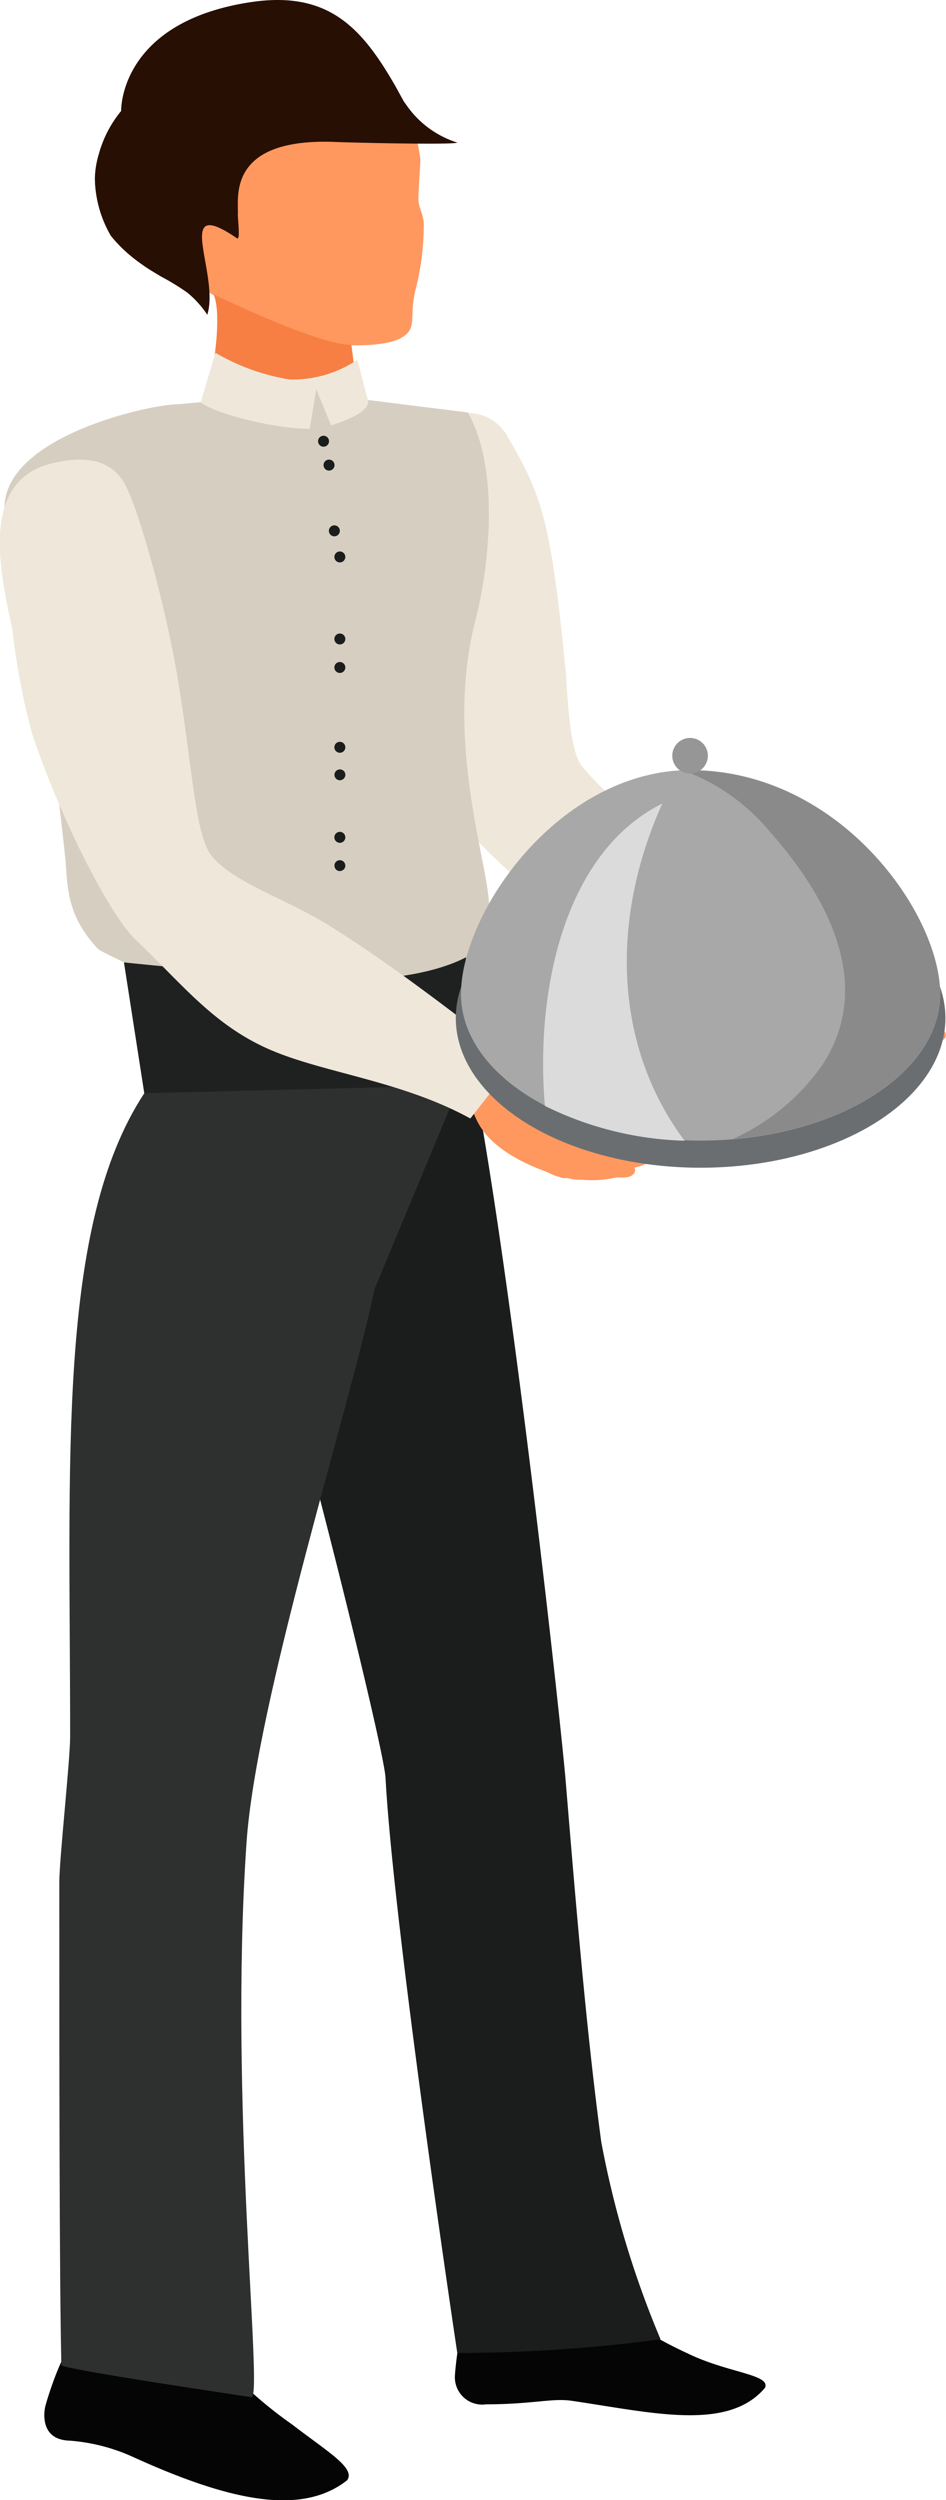 <svg xmlns="http://www.w3.org/2000/svg" viewBox="0 0 63.8 168.52"><defs><style>.cls-1{fill:#ff985f;}.cls-2{fill:#512304;}.cls-3{fill:#280f04;}.cls-4{fill:#f77f43;}.cls-5{fill:#050505;}.cls-6{fill:#efe8da;}.cls-7{fill:#d6cfc1;}.cls-8{fill:#1b1c1c;}.cls-9{fill:#eda97c;}.cls-10{fill:#2e3030;}.cls-11{fill:#1f2121;}.cls-12{fill:#6b6e70;}.cls-13{fill:#a8a8a8;}.cls-14{fill:#7f7f7f;opacity:0.72;}.cls-15{fill:#dbdbdb;}.cls-16{fill:#969696;}</style></defs><title>server 3</title><g id="Layer_2" data-name="Layer 2"><g id="_ÎÓÈ_3" data-name="—ÎÓÈ_3"><path class="cls-1" d="M10.13,8.55c1.84-4.3,7.12-5.29,10.33-4,1.71.67,5.85.44,7.18,3.19a15.2,15.2,0,0,1,.71,3c0,.59-.17,2.37-.12,2.86s.38,1,.35,1.59a17.61,17.61,0,0,1-.52,4.2c-.53,2,.17,2.71-1,3.38-1.38.82-6.46.74-9.33-.92-2.31-1.33-3.7-2.2-4-2.34C8,16.61,8.3,12.84,10.13,8.55Z"/><path class="cls-2" d="M8.68,16.66A16.35,16.35,0,0,0,9.87,18a9.27,9.27,0,0,1-2.4-2.11A7.89,7.89,0,0,1,6.4,12a5.77,5.77,0,0,1,.26-1.59,5.29,5.29,0,0,0,.15,2A8.28,8.28,0,0,0,8.68,16.66Z"/><path class="cls-2" d="M10.85,18.61l-.38-.22a20.22,20.22,0,0,1-1.62-1.72,8.41,8.41,0,0,1-1.8-3.59c.07.18.15.35.23.52a6.78,6.78,0,0,0,1.2,1.65,1.62,1.62,0,0,0,.1.18,5.08,5.08,0,0,0,.8,1.14c.35.38.77.69,1.15,1a10.71,10.71,0,0,1,1.53,1.71C11.67,19.06,11.25,18.84,10.85,18.61Z"/><path class="cls-2" d="M13.49,20.56a6,6,0,0,0-.88-.87l-.23-.17A10,10,0,0,0,11,17.82a11.24,11.24,0,0,1-2.16-2.25v0a11.41,11.41,0,0,0,1.08.87c.56.4,1.14.77,1.67,1.21a6.21,6.21,0,0,1,.73.72l.07.08.2.27a3.62,3.62,0,0,1,.27.41,5.39,5.39,0,0,1,.3.52l.06.12a1.63,1.63,0,0,1,.09.19Q13.39,20.25,13.49,20.56Z"/><path class="cls-3" d="M6.4,12A7.8,7.8,0,0,1,8.17,7.48h0S8,1.51,16.87.15c5.25-.8,7.52,1.68,9.81,5.68l.55,1,.2.28a6.56,6.56,0,0,0,3.41,2.5c-.16.17-7.58,0-8.44-.05-7.16-.2-6.29,3.85-6.36,4.89,0,.4.18,1.77-.06,1.61-4.38-3-1.14,2.4-2,5.16a6.54,6.54,0,0,0-1.34-1.49,16,16,0,0,0-1.76-1.08l-.65-.39a11.11,11.11,0,0,1-2.73-2.36A7.89,7.89,0,0,1,6.4,12Z"/><path class="cls-4" d="M13.77,29c.4-.07-.73-.84-.19-1.15.51-1,1.54-6.28.83-8,.05,0,7,3.41,9.29,3.39l.59,4.67c2.22.87.89,1.76,2.22.87a3.59,3.59,0,0,1,4.68.81c1.06,1.35-.52.7-1,2.48a18.64,18.64,0,0,1-1,2.49c-.2.42-.48.79-.69,1.2a1.17,1.17,0,0,0-.05.11c.13.26.27.51.41.76.32.34.68.65,1,1a1.07,1.07,0,0,1,.51.35,3.54,3.54,0,0,1,.87,2.25,4.21,4.21,0,0,1,0,1.46v0a.09.09,0,0,0,0,.05.36.36,0,0,0,0,.1,2.68,2.68,0,0,1-.07.27,1.12,1.12,0,0,1,0,.13.43.43,0,0,0,0,0,3.25,3.25,0,0,1-.18.43,1.64,1.64,0,0,1-.31.41l-.49.68a10.52,10.52,0,0,1-4.51,3.32,4.61,4.61,0,0,0-.58.33c-.06.07-.11.14-.17.2A3.82,3.82,0,0,0,22,50.5a5.35,5.35,0,0,0-.1,1.38c-3.58.56-7.16,1.06-10.76,1.54.05-.13.09-.26.13-.4C12,50.18,12.2,29.26,13.77,29Z"/><path class="cls-1" d="M50.31,65.63c.11-.52.2-1,.28-1.55.55-.16.4.14.77,0l.28-.72c1.3-.54,4.85-.21,5.78.61,1.7,1.51,2.16,1.32,3.23,1.4.66,0-.1,1.25-1.06.92-.14,0-1-.36-1-.36a12.53,12.53,0,0,0,1.4.8,32.57,32.57,0,0,1,3.23.9c.19.07.66.57-.07.62-.58,0,.16.8.58,1.31a.38.38,0,0,1-.14.54,2.51,2.51,0,0,1-.72.22.34.34,0,0,1,0,.35c-.2.39-.81.34-1.21.32a7.13,7.13,0,0,1-2.31.16c-.26,0,0,0-.26,0S58.6,71,58.37,71h0l-.31-.06a4.91,4.91,0,0,1-.51-.15c-.21-.08-.41-.18-.61-.28h0c-4.65-1.69-4.72-3.88-5-4.07a2.39,2.39,0,0,0-1.6-.73Z"/><path class="cls-5" d="M41.81,156c-5.56-.16-9.74,1.27-10.24-.09-.54.58-.87,3.7-.89,4.23a1.84,1.84,0,0,0,2.1,1.92c3.1,0,4.46-.43,5.76-.24,5.41.79,10.54,2.09,13.05-.87.42-.91-2.5-1-5.21-2.32A28.72,28.72,0,0,1,41.81,156Z"/><path class="cls-6" d="M38.16,45.35c-1-10.41-1.66-12-3.91-15.9-1.22-2.13-3.51-1.69-4.82-1.34-5.19,1.37-2,8.28-1,12.24.69,2.58-.47,10.87,3.91,16.46a28.44,28.44,0,0,0,8.7,6.26c2.62,1.17,7.57,2,10.85,3.33l2.21-3.33c-3.19-2-7.23-5.68-9.55-7a19.23,19.23,0,0,1-5.37-4.51C38.35,50.33,38.26,46.41,38.16,45.35Z"/><path class="cls-7" d="M31.8,74.63,11.12,73.11S10,68.87,9.53,65.6c0-.3-2.67-1.37-2.94-1.66-2.27-2.41-2-4.52-2.21-6.3A172.06,172.06,0,0,0,.3,34.25c0-4.87,9.87-7,11.67-7L14.72,27l.89-2.5a9,9,0,0,0,3.92,1.31,9.57,9.57,0,0,0,4.17-.62l.4,1.68,7.45.93c2.28,4,1.31,10.94.55,13.86-2.29,8.69,1.18,17.37.87,19.85-.26,2-1.23,2.84-1.21,3.29C32,69.94,31.8,74.63,31.8,74.63Z"/><path class="cls-8" d="M22.92,35.78a.37.37,0,1,1-.36-.37A.37.37,0,0,1,22.92,35.78Z"/><path class="cls-8" d="M23.29,63.94a.37.37,0,1,1-.73,0,.37.37,0,0,1,.73,0Z"/><path class="cls-8" d="M22.8,58a.37.37,0,0,1,.47.23.36.36,0,0,1-.23.46.35.35,0,0,1-.46-.22A.36.36,0,0,1,22.8,58Z"/><path class="cls-8" d="M23.29,56.44a.37.37,0,1,1-.37-.37A.37.37,0,0,1,23.29,56.44Z"/><circle class="cls-8" cx="22.92" cy="50.37" r="0.37"/><circle class="cls-8" cx="22.92" cy="43.07" r="0.37"/><circle class="cls-8" cx="22.92" cy="37.54" r="0.37"/><path class="cls-8" d="M22.77,52.56a.37.37,0,0,1-.18-.49.37.37,0,0,1,.48-.18.36.36,0,0,1,.19.48A.37.37,0,0,1,22.77,52.56Z"/><circle class="cls-8" cx="22.92" cy="44.99" r="0.37"/><circle class="cls-8" cx="21.82" cy="29.74" r="0.37"/><path class="cls-8" d="M22.56,31.34a.37.37,0,1,1-.37-.36A.37.37,0,0,1,22.56,31.34Z"/><path class="cls-9" d="M13.16,67.12c-3.58,4.19-2,6-5.26,15.92-1.63,5-.66,25.34-.78,32.46-.07,4.08-3.3,7.92-3.11,13.59.13,3.67,2,11.84,2.15,24.28,0,2.25-1.89,4-2,5.34a1.85,1.85,0,0,0,1.24,2.15s5.66.57,7-.17a4.42,4.42,0,0,0,1.23-1.58s-2.44-3.5-2.45-4.46c-.21-13,2-32,3.47-36.79,3.51-11.64,5.78-34,10.62-44.79C17,71,21.66,67.15,13.16,67.12Z"/><path class="cls-5" d="M16.38,160.7c-5.41-1.28-11.39-1-11.61-2.48-.64.46-1.59,3.45-1.72,4,0,0-.55,2.24,1.67,2.29A12.6,12.6,0,0,1,9,165.62c6.6,3,11.36,3.95,14.41,1.56.6-.82-1.33-1.93-3.72-3.77A28.51,28.51,0,0,1,16.38,160.7Z"/><path class="cls-8" d="M26,119.83c.55,10.22,4.84,38.77,4.84,38.77a106,106,0,0,0,13.71-.92,64.69,64.69,0,0,1-4-13.31c-1-7.43-1.71-16-2.4-24.33-.43-5.16-5.71-53.07-8.36-54.84C27.11,68.26,18.54,79.61,16.21,83,17.22,83,25.88,117.38,26,119.83Z"/><path class="cls-10" d="M4.14,159.42C4,153.73,4,138.2,4,126.88c0-1.6.73-8.22.73-9.84,0-18.59-.9-34.38,5-43.35l10.16-7.78,3.67.79,8.44,4L25.25,86.91c-1.45,7.23-8,27.76-8.63,37.38-1.19,17.49,1.14,37.3.34,37.29C17,161.58,4.15,159.69,4.14,159.42Z"/><path class="cls-6" d="M24.84,27.08l-.74-2.83a7.84,7.84,0,0,1-4.57,1.33,14.53,14.53,0,0,1-5-1.8l-1,3.34c1.15.86,5.31,1.82,7.36,1.78l.44-2.68,1,2.46C23,28.44,24.78,27.89,24.84,27.08Z"/><path class="cls-11" d="M32,73.13l-22.27.56L8.36,64.87S20.65,66.16,24.52,66c4.69-.14,6.9-1.48,6.9-1.48Z"/><path class="cls-1" d="M30.23,74c.11-.52.21-1,.29-1.55.54-.16.4.15.76,0l.28-.72c1.31-.54,4.86-.21,5.79.61,1.7,1.51,2.15,1.33,3.23,1.4.66,0-.1,1.25-1.07.93l-1-.37a12.53,12.53,0,0,0,1.4.8,32.38,32.38,0,0,1,3.22.9c.19.07.66.57-.06.62s.16.8.58,1.32a.37.37,0,0,1-.14.53,3,3,0,0,1-.72.23.34.34,0,0,1,0,.34c-.2.39-.81.34-1.22.32a7.1,7.1,0,0,1-2.31.16c-.26,0,0,0-.25,0s-.49-.06-.73-.11h0l-.31,0-.52-.16q-.3-.12-.6-.27l0,0c-4.65-1.69-4.72-3.88-5-4.07A2.4,2.4,0,0,0,30.22,74Z"/><path class="cls-6" d="M14.21,57.6c-1.08-1.45-1.28-6.39-2.29-12.25-.85-4.87-2.5-10.72-3.42-12.57-1.09-2.19-3.4-1.88-4.73-1.61C-1.49,32.23,0,38.52.85,42.53a45.41,45.41,0,0,0,1.34,7c1.92,5.75,5.32,12.34,7,13.85C12.23,66.27,14.32,69,18,70.66s9,2.14,13.72,4.73l3.08-3.93C31.48,69,27,65.38,22.19,62.38,19.33,60.59,15.6,59.46,14.21,57.6Z"/><ellipse class="cls-12" cx="47.25" cy="68.62" rx="16.51" ry="10.09"/><path class="cls-13" d="M63.41,67c0,5.45-7.24,9.88-16.16,9.88S31.09,72.49,31.09,67s6.6-15.1,15.52-15.1C56.64,51.94,63.41,61.58,63.41,67Z"/><path class="cls-14" d="M46.61,51.94c-.17,0-.34,0-.51,0A13.64,13.64,0,0,1,51.87,56c3.88,4.36,7.21,10.38,3.53,15.87a14.71,14.71,0,0,1-6,4.91c7.9-.65,14-4.78,14-9.78C63.41,61.58,56.64,51.94,46.61,51.94Z"/><path class="cls-15" d="M44.67,54.16c-6.8,3.39-8.56,13-7.92,20.38a22.62,22.62,0,0,0,9.42,2.35C41.35,70.44,41.18,61.89,44.67,54.16Z"/><path class="cls-16" d="M47.74,50.94a1.2,1.2,0,1,1-1.2-1.2A1.2,1.2,0,0,1,47.74,50.94Z"/></g></g></svg>